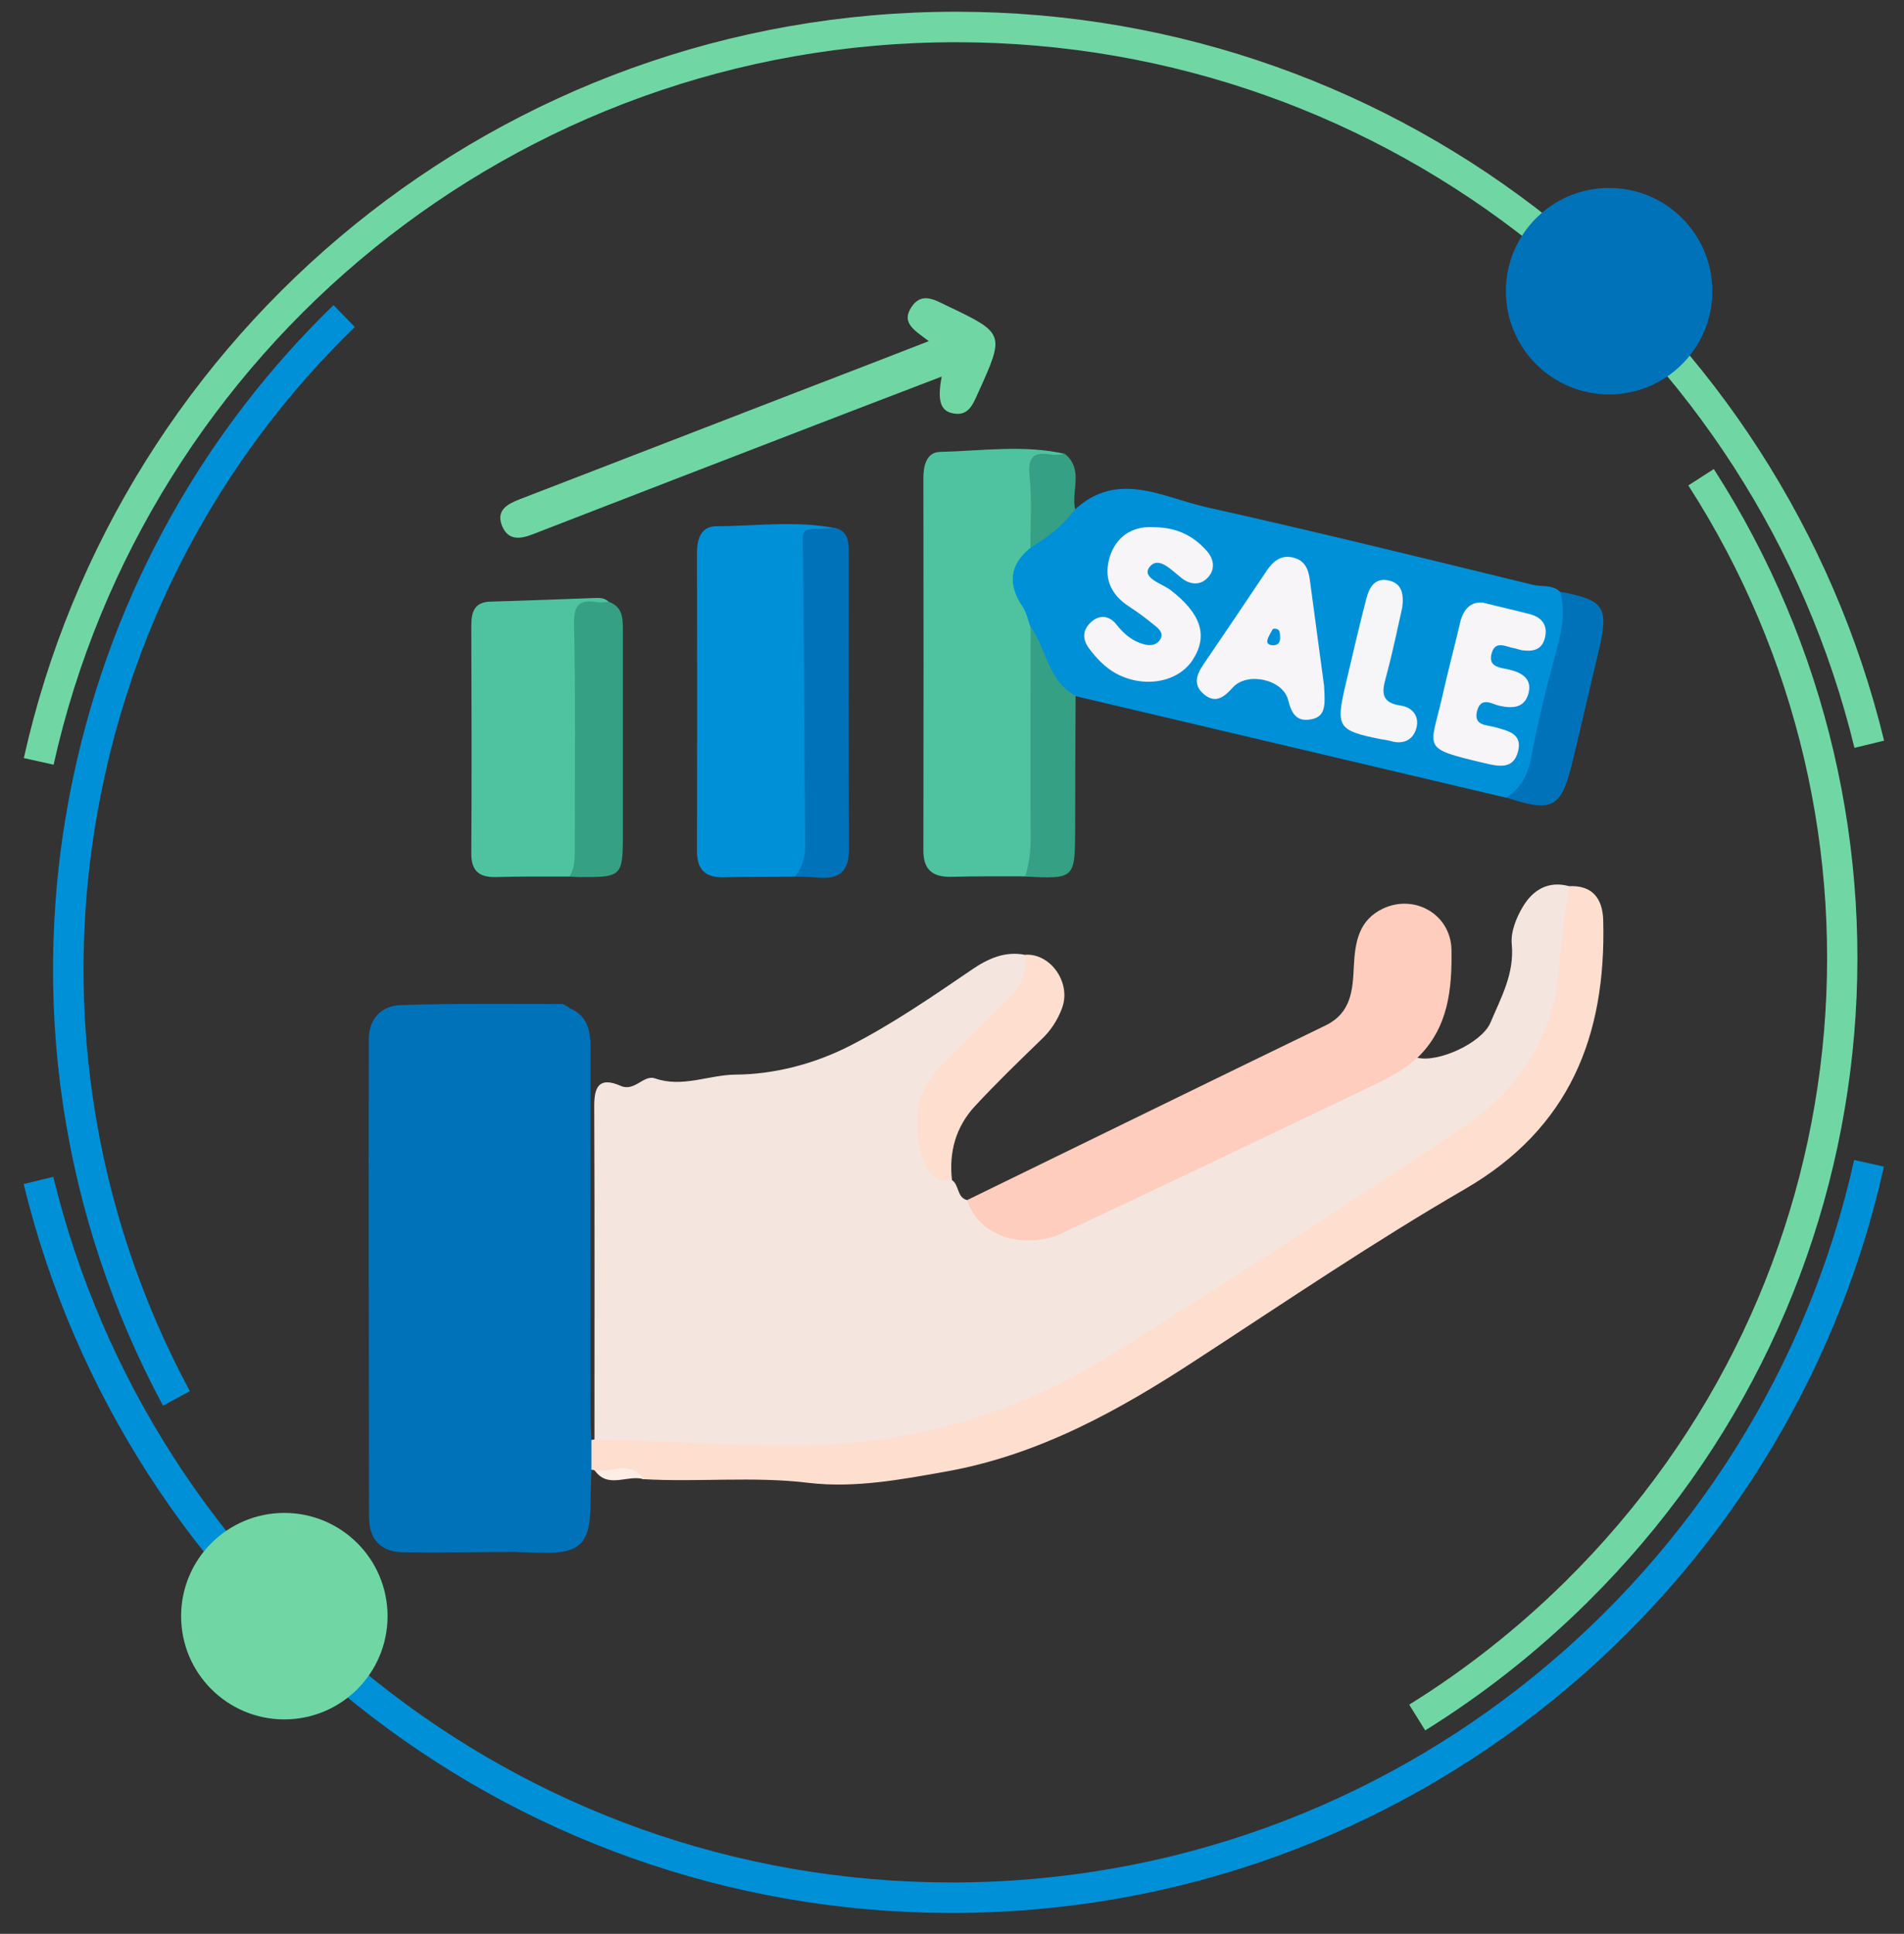 <svg version="1.1" id="Layer_1" xmlns="http://www.w3.org/2000/svg" x="0" y="0" viewBox="0 0 811.6 824.2" style="enable-background:new 0 0 811.6 824.2" xml:space="preserve"><rect x="0" y="0" width="811.6" height="824.2" fill="#333333" stroke="none"/><style>.st1{fill:#0072ba}.st2{fill:#0090d8}.st4{fill:#4fc3a0}.st6{fill:#70d7a4}.st7{fill:#35a084}.st10{fill:#f7f5f7}.st13{fill:none;stroke:#0090d8;stroke-width:13;stroke-miterlimit:10}</style><path d="M604.2 450.8c8.9 2.2 27.4-6.3 31.1-14.9 4.5-10.7 10.3-20.9 9.1-33.5-.5-5.2 1.9-11.2 4.7-15.9 4.2-7.1 10.8-11.3 19.8-8.8 4.1 5.2.9 10.8.9 16.1-.2 42.9-19.2 74.9-55.7 97.4-46.2 28.4-91.1 58.8-137 87.7-42.2 26.6-88.1 40.4-138.2 40.1-25.4-.2-50.7 0-76-2.2-3.4-.3-7.1 0-9.5-3.2 0-47.3.1-94.6-.1-141.8-.1-8.8 2.2-13 11.3-9 5.9 2.6 9.8-4.9 14.6-3.2 11.7 4.1 22.9-1.5 34.3-1.6 16.2-.1 33.4-4.4 48.8-12.3 18.2-9.3 35-20.9 51.9-32.4 7-4.8 14.3-8.1 23-6.3 5.5 7.9.6 13.9-4.2 19.3-8.8 9.8-18.6 18.6-27.7 28.2-6.1 6.3-11 13.2-11.3 22.7-.3 10.8 2.3 19.9 12 25.9 2.9 2.2 1.9 7.3 6.3 8.4 13.4 15 29 17.7 46.8 8.7 1.5-.8 3.2-1.4 4.7-2.2 44.8-23.1 91.5-42.1 135.6-66.5 1.4-.9 3-1.5 4.8-.7z" style="fill:#f4e5df"/><path class="st1" d="M220.2 661.4c-16 .1-32 .4-48 .2-9.7-.1-14.8-5.2-14.9-15-.1-67.9-.2-135.8-.1-203.6 0-8.8 5.4-14.3 13.3-14.6 22.9-.8 45.9-.5 68.9-.5 1.2 0 2.4 1.2 3.6 1.8-12.9 2.2-11.7 11.2-11.6 21.2.5 63 .3 125.9.2 188.9 0 9.1.5 18.8-11.4 21.6z"/><path class="st2" d="M458.4 217c18.2-16.6 37.3-5 55.6-.9 46.5 10.4 92.9 21.8 139.2 33.1 3.9 1 8.4-.2 11.8 3 4.4 4.8 4.9 10.2 3.6 16.4-4.2 19.5-9.4 38.9-13.8 58.3-1.6 7-5.3 11.8-12.7 13.1l-183.6-43.3c-6.2 1.2-8.5-3.7-11-7.6-4.3-6.7-7.3-14.1-10.3-21.4-1.4-3.2-2.9-6.3-4.4-9.4-6.3-13-6-14.6 4.3-25.4 7.5-4.9 12.6-12.7 21.3-15.9z"/><path d="M253.3 613.5c28.1.6 56.1 2.5 84.2 2.5 49.2.1 94.6-12.5 136-38.5 50.4-31.7 100.6-63.9 150.1-97 24.3-16.3 39.3-39.6 41.2-70 .7-11 2.6-21.9 4-32.8 9.2-.5 14.4 4.4 14.6 14.8 1.2 48.8-14.1 88.3-59 114.3-39 22.6-76.4 48-114.2 72.6-33 21.6-67.1 40.6-106.6 47.7-19.5 3.5-39.3 7.2-58.8 4.9-23.7-2.9-47.2-.2-70.8-1.6-6.3-4.8-14.5.6-20.9-3.9-.4-.1-.9-.1-1.3-.1-4.5-4.2-4.6-8.4 0-12.7.7 0 1.1-.1 1.5-.2z" style="fill:#fedecf"/><path class="st4" d="M439.2 233.5c-9 7.3-9.7 15.6-3.3 25.1 1.7 2.5 2.3 5.7 3.3 8.5 5 15.2 3.3 31 3.5 46.5.1 14.6.1 29.2 0 43.8-.1 6-.4 11.9-5.7 16.1-10.4 0-20.8-.1-31.2.2-8.2.2-12.3-2.9-12.2-11.5.1-52.8.1-105.6 0-158.4 0-5.3 1.3-11 7-11.2 17.9-.4 35.8-3.2 53.6.9-13.6 2.2-12.3 12.3-11.8 22.1.3 6.2.6 12.5-3.2 17.9z"/><path d="M604.2 450.8c-7.9 7.1-17.6 11.1-26.9 15.6-41.7 19.9-83.3 39.9-125.1 59.4-12.4 5.8-33.9 3.7-40-14.3 50.9-24.8 101.7-49.7 152.7-74.4 11.2-5.4 11.7-15.2 12.2-25.4.5-10 2-19.6 12.5-24.5 13.5-6.3 28.8 2.6 29.1 17.5.3 16.8-1.3 33.4-14.5 46.1z" style="fill:#fecdbe"/><path class="st2" d="M338.9 373.6c-10.1.1-20.2 0-30.3.3-7.8.2-11.5-3.1-11.5-11.1.1-42.4.1-84.9 0-127.3 0-6 1.9-11.2 8.2-11.2 16.9-.1 33.9-2.5 50.8.8-8.5 3.8-9.9 10.6-9.8 19.3.5 37.1.2 74.3.2 111.4 0 6.9.3 14-7.6 17.8z"/><path class="st1" d="M252.1 613.7v12.7c-.2 5.8-.4 11.7-.5 17.5-.3 13.3-4.8 17.9-18 17.9-4.5 0-8.9-.2-13.4-.3 6.4-4.2 8.3-10.2 8.3-17.8-.2-65.7-.2-131.4 0-197.1 0-5.7-.8-10.9-5.8-15.6 7.5-2.3 14-.5 20.4-1.2 7.7 3.4 8.6 9.9 8.6 17.3-.1 51.4-.1 102.8 0 154.2-.1 4 .2 8.2.4 12.4z"/><path class="st4" d="M242.8 373.6c-10.4 0-20.8-.1-31.2.2-7.4.2-10.8-2.6-10.7-10.3.2-32.2.1-64.5 0-96.7 0-5.9 1.2-10.3 8.4-10.4 14.5-.4 29-1 43.5-1.5 2.4-.1 4.9-.3 6.8 1.7-10 3-11.7 10-11.5 19.8.7 27.1.3 54.3.2 81.4 0 5.7.8 12.1-5.5 15.8z"/><path class="st6" d="M395.9 145.4c-6-4.6-11.9-7.7-7.4-14.5 4.2-6.4 9.6-3.3 14.7-.8 25.2 12 25.2 12 13.7 37.4-2.2 4.8-4.1 10.2-11 8.6-5-1.1-6.4-5.4-4.5-15.6-18.5 7.1-36.1 13.8-53.7 20.6-40.2 15.5-80.4 31-120.6 46.6-5.6 2.2-10.6 2.6-13.1-3.6-2.7-6.7 2.4-9.3 7.5-11.3 41.5-16 83-32.1 124.5-48.1 16.2-6.2 32.4-12.5 49.9-19.3z"/><path class="st1" d="M338.9 373.6c3.1-3.9 4.3-8.3 4.3-13.4-.4-43.4-.5-86.7-1-130.1-.1-4.3 1.6-4.6 4.6-4.7 3-.1 6.2-.3 9.3-.4 5.7 1.6 5.7 6.2 5.7 10.9 0 42-.1 84.1.1 126.1 0 9.1-3.9 12.7-12.6 12.1-3.4-.4-6.9-.4-10.4-.5z"/><path class="st7" d="M242.8 373.6c2.1-3.4 2.2-7.2 2.2-11.1 0-32 .4-64-.3-96-.2-8.4 1.8-11.1 9.7-9.9 1.7.3 3.5 0 5.2-.1 6.3 2.4 5.9 7.8 5.9 13.1v87.6c0 15.7-1 16.7-16.4 16.6-2.1.1-4.2-.1-6.3-.2z"/><path d="M405.8 503c-7.8 1.7-10.6-4.2-12.4-9.4-5.3-14.9-3.2-28.6 8.5-40.1 9.2-9 18-18.4 27.4-27.2 5.7-5.4 8.7-11.5 7.8-19.4 10.7-.6 19.5 11.8 15.7 22.5-1.9 5.3-5 10-9.1 13.8-9.5 9.2-19 18.4-28 28.1-8.2 8.8-11.3 19.6-9.9 31.7z" style="fill:#fedfcf"/><path class="st7" d="M437 373.6c1.6-5.3 2.4-10.8 2.3-16.3-.1-30.1 0-60.1 0-90.2 6.9 9.5 7.3 23.2 19.2 29.4-.1 18.9-.2 37.9-.2 56.8-.1 21.3-.1 21.3-21.3 20.3z"/><path class="st1" d="M642 339.9c6.2-3.9 9.2-9.3 10.6-16.8 3-15.9 7-31.7 11.2-47.3 2.1-7.9 3.5-15.6 1.2-23.6 18.9 3.5 20.9 6.5 16.5 25.1-3.7 15.8-7.5 31.6-11.2 47.4-4.9 19.8-8.4 21.7-28.3 15.2z"/><path class="st7" d="M439.2 233.5c0-10.1.7-20.2-.3-30.2-.8-7.8.9-11 9-9.6 2 .4 4.2-.1 6.2-.1 7.9 6.6 2.4 15.7 4.2 23.4-5.1 7-11.8 12-19.1 16.5z"/><path d="M253.4 626.5c6.9 1.7 15.3-4.7 20.9 3.9-6.9-2-15.3 4.4-20.9-3.9z" style="fill:#feede5"/><path class="st10" d="M564.4 292.3c.4 7.8 1 13.2-5.7 14.3-6.2 1.1-8.2-2.7-9.6-8.2-2.2-8.9-17.5-12.2-23.6-5.4-3.6 4-7.3 7.1-12.3 2.9-4.8-4-3.2-8.4-.1-12.9 9-13.2 17.9-26.4 26.8-39.7 2.7-4 6-6.9 11.2-5.7s6.7 5.1 7.3 10c2.1 16 4.3 31.8 6 44.7zM492 224.7c10 .1 16.9 3.9 22.4 10.1 3.1 3.5 3.7 7.8.5 11.3s-7.5 3.2-11.2.3c-4.3-3.3-9.9-9.8-13.8-4.6-3.3 4.5 5.5 7 9.1 9.7 12.9 10 16.2 19.4 9.3 29.9-6.3 9.5-20.9 12.1-32.8 5.5-4.6-2.6-8.2-6.4-11.3-10.6-2.9-3.9-2.8-7.8.9-11.2 3.9-3.5 8.1-2.5 10.9 1.2 3.4 4.3 7.3 7.4 12.6 8.5 2.6.5 5-.3 6.2-2.7 1.1-2.3-.7-4-2.3-5.3-3.5-2.9-7.1-5.6-10.9-8.1-8.6-5.4-11.5-13.1-8.2-22.4 3.3-8.9 10.8-12.2 18.6-11.6zM632 256.8c7.5 1.9 13.9 3.3 20.3 5 5.1 1.4 7.6 4.9 6.2 10.2-1.3 5.1-5.3 5.8-9.9 5.1-1-.2-2-.6-3-.8-3.5-.5-8-3.6-9.7 1.9-1.9 6.3 3.8 6.3 7.5 7.2 5.4 1.3 9.6 3.9 8.2 9.8-1.5 6.4-6.5 6.9-12.4 5.6-3-.6-7.7-4.1-9.5 1.9-1.9 6.7 4 6.2 7.5 7.2 5.6 1.6 11.8 2.7 9.9 10.3-2 8-8.5 6.4-14.5 5-27.3-6.5-22.9-5.8-17.8-28.4 2.4-10.8 5.3-21.5 7.8-32.3 1.5-5.3 4.7-8.1 9.4-7.7z"/><path d="M597.7 259c-1.9 8.4-4.1 19.3-7 29.9-1.8 6.4-1.8 10.6 6.3 11.8 5 .7 8.2 4.5 6.7 9.8-1.5 5-5.5 6.8-10.7 5.4-1.3-.4-2.7-.6-4.1-.8-18.6-3.7-19.6-5.1-15.4-23 2.9-12.4 5.8-24.9 9-37.3 1.2-4.5 3.6-8.7 9.4-7.4 4.7 1 6.8 4.4 5.8 11.6z" style="fill:#f6f5f7"/><path class="st2" d="M542.6 268c2.4-.3 2.9.8 3 2.3.1 2 .4 4.3-2.5 4.7-1.3.1-3.2-.3-2.9-2 .4-1.9 1.7-3.6 2.4-5z"/><path d="M16.5 324.5c39.9-179.1 199.8-313 391-313 188.5 0 346.6 130.2 389.3 305.7" style="fill:none;stroke:#70d7a4;stroke-width:13;stroke-miterlimit:10"/><path class="st13" d="M75.2 596c-41.9-78-57.4-170.6-37.5-264 16.6-78.1 55.7-145.6 109-197.3"/><path d="M725.1 203.4c95.2 147.9 77.5 346.2-53.4 475.3-20.9 20.6-43.6 38.4-67.6 53.3" style="fill:none;stroke:#70d7a4;stroke-width:12.912;stroke-miterlimit:10"/><path class="st13" d="M796.7 495.8c-39.9 179.1-199.8 313-391 313-188.5 0-346.6-130.2-389.3-305.7"/><circle class="st1" cx="685.9" cy="124.1" r="44"/><circle class="st6" cx="121.2" cy="688.8" r="44"/></svg>